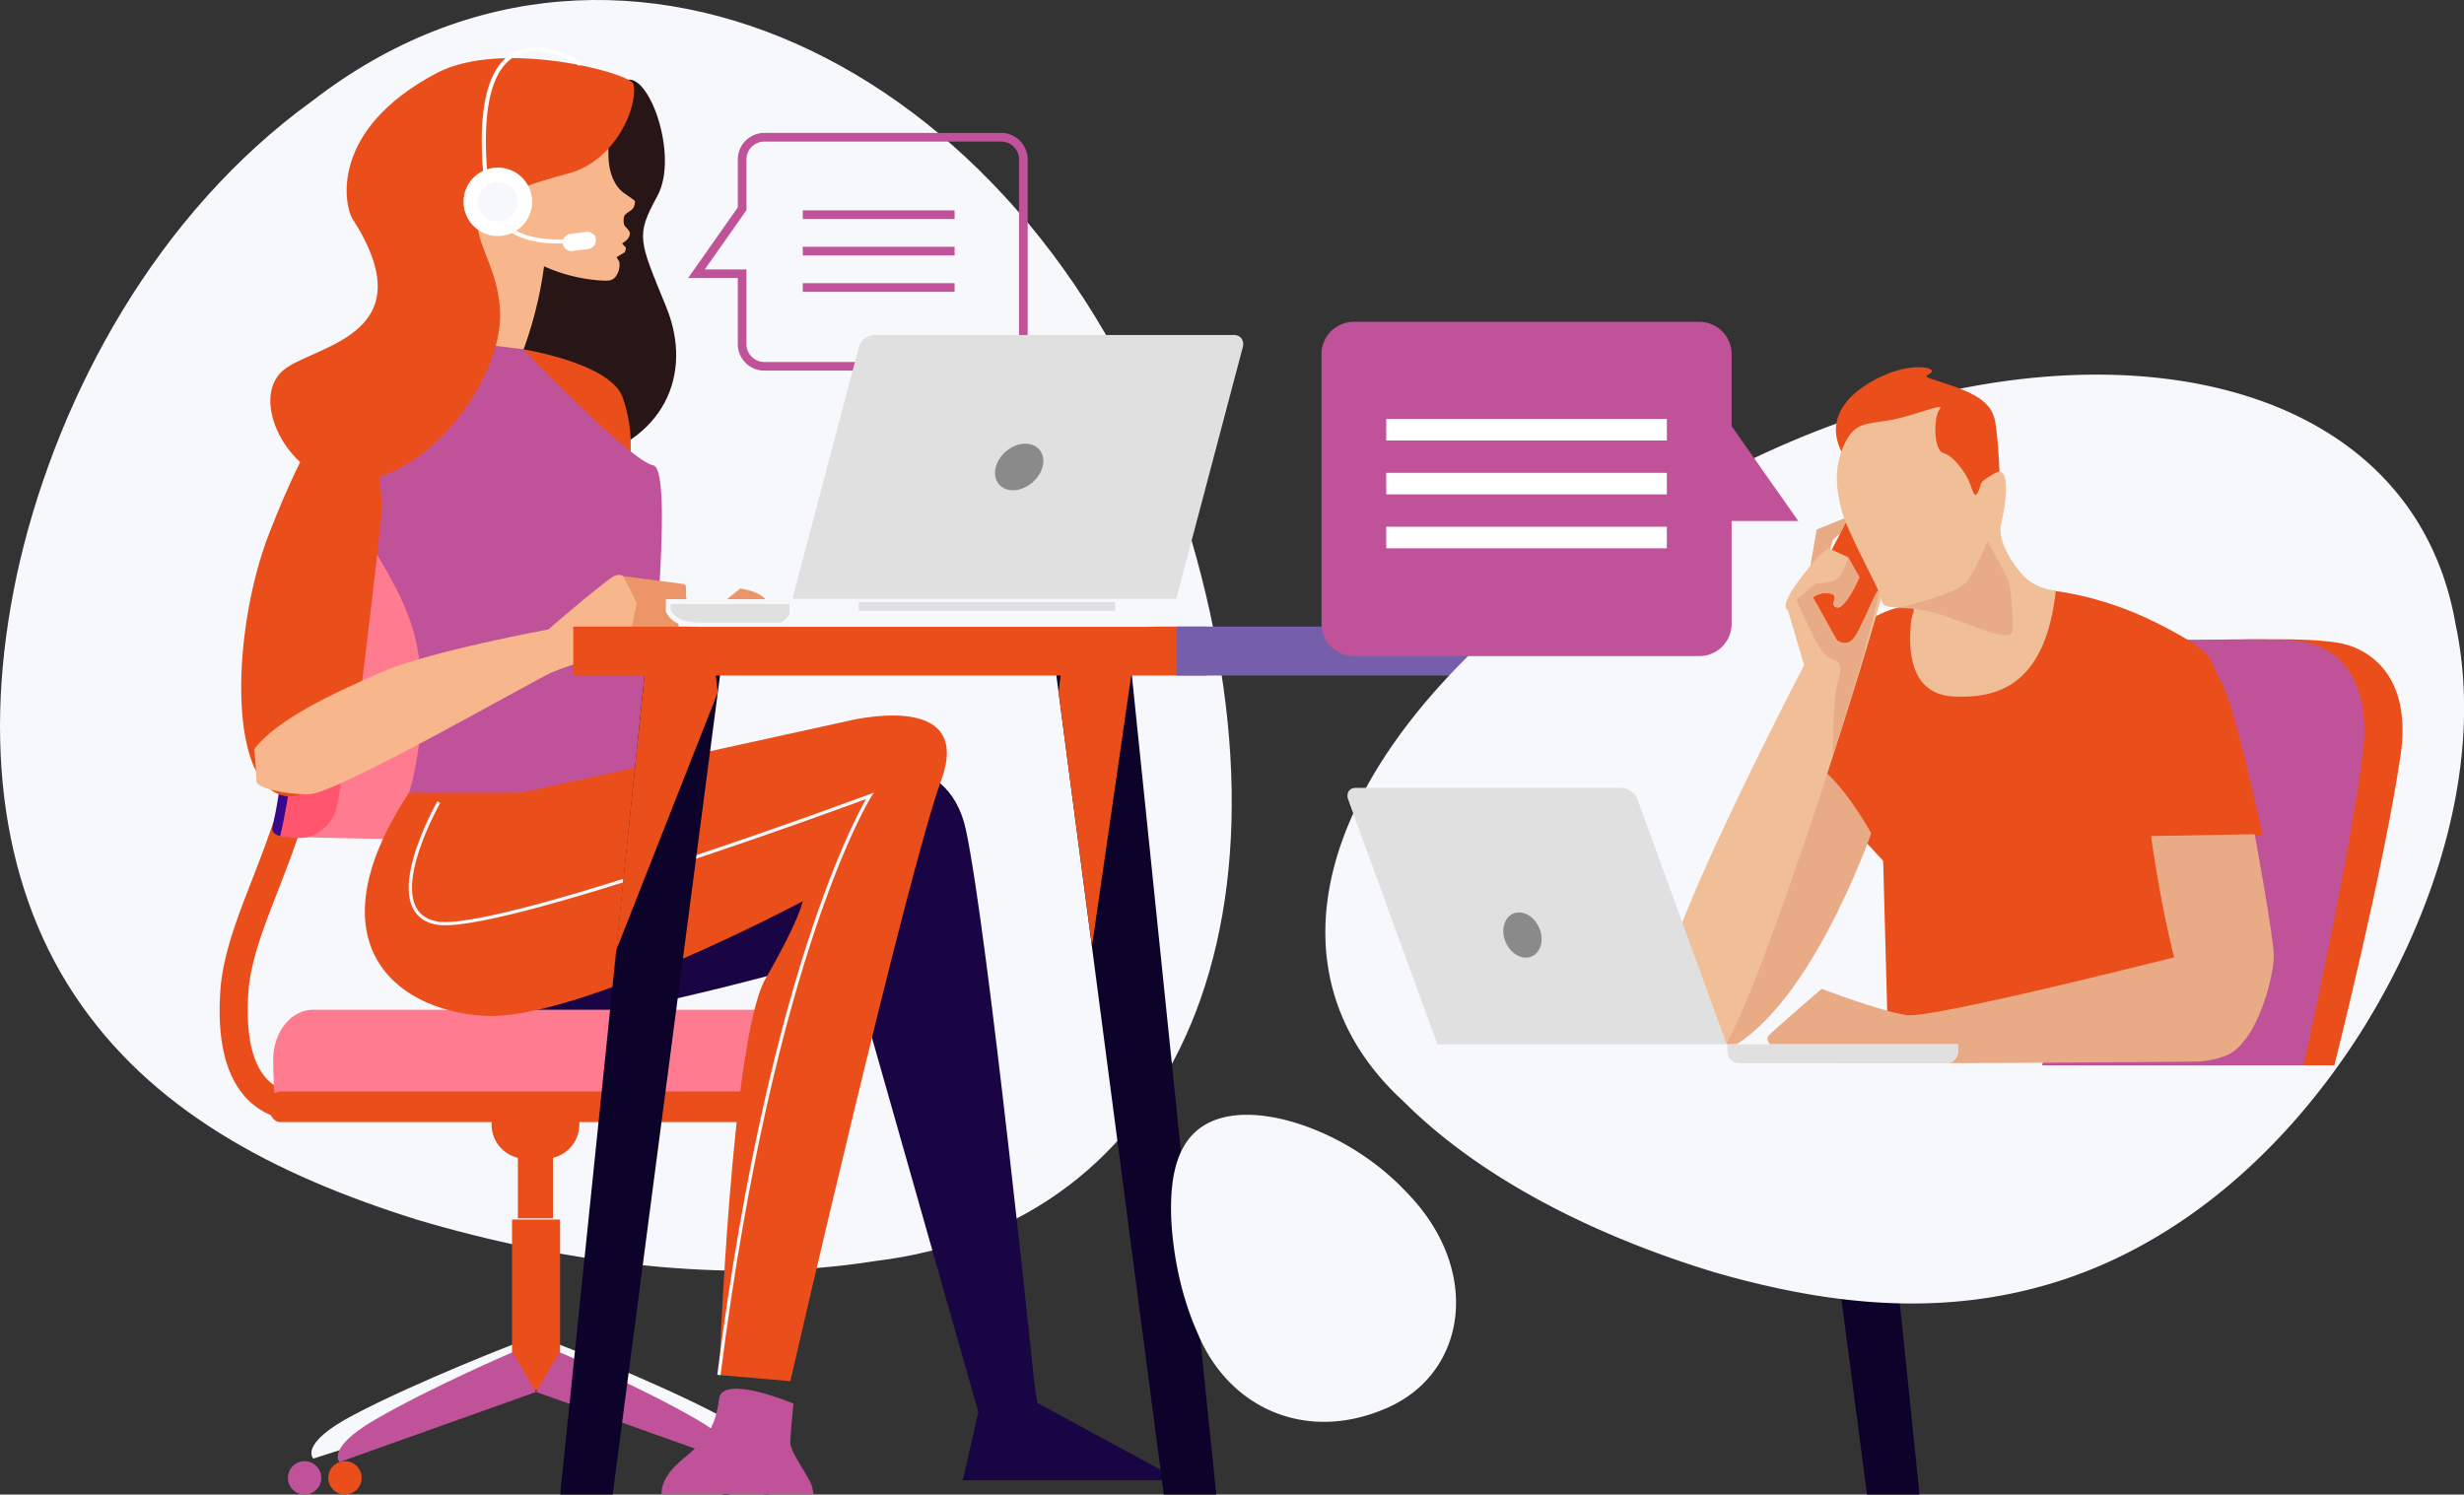<svg xmlns="http://www.w3.org/2000/svg" width="544" height="330" fill="none" viewBox="0 0 544 330"><rect x="0" y="0" width="544" height="330" fill="#333333" stroke="none"/><g clip-path="url(#clip0)"><path fill="#F7F8FB" d="M68.953 22.28C34.447 47.226 13.205 86.982 4.493 123.493c-8.674 37.038-4.804 70.837 11.847 96.056 16.784 25.46 43.989 39.829 75.75 49.766 31.692 9.419 67.946 14.409 101.198 9.118 66.001-7.949 97.559-75.611 66.83-168.649-30.374-92.649-121.902-141.06-191.165-87.506z"/><path fill="#281617" d="M138.014 17.802c-5.193 2.495-19.785 10.005-29.989 21.845-10.204 11.84-15.387 17.605-6.758 30.426 8.629 12.822-16.843 13.768-3.544 20.376 15.402 7.654 19.252 13.699 29.949 11.377 18.863-4.088 25.497-19.09 19.44-33.987-6.057-14.897-6.842-15.646-1.974-24.577 4.867-8.93-2.029-27.926-7.124-25.46z"/><path fill="#F7B68B" d="M102.165 51.305s-3.855 26.234-17.51 27.072c-3.97.275-7.957.235-11.921-.118 0 0 40.889 36.827 49.113 25.687 3.91-5.291-11.936-12.013-6.768-25.406 9.794-25.361 7.38-57.405-12.914-27.235z"/><path fill="#F7B68B" d="M116.763 39.889c-3.702 2.466-7.37 4.438-11.423 4.754 8.851 17.594 28.449 17.432 29.041 17.303a2.298 2.298 0 0 0 1.827-1.326c.482-.813.67-1.767.533-2.702-.163-.533-.721-1.07-.548-1.174l1.639-.986c.291-.178.37-1.1.37-1.1a7.926 7.926 0 0 1-.859-.912c1.52-.903 1.678-1.706 1.733-2.14.054-.434-.528-1.07-1.032-1.598-.503-.528-.385-1.84-.207-2.342.177-.503 1.708-1.248 1.974-1.731.267-.484.494-1.406.311-1.603-.182-.197-.957-.725-2.419-1.755-1.461-1.031-3.376-3.694-3.366-8.453.01-4.758-1.131-4.507-2.054-6.657-2.355-5.488-7.133 6.86-15.52 12.422z"/><path fill="#190444" d="M124.281 181.209l64.337-11.623s20.536-5.474 24.643 13.674c4.783 22.314 15.056 121.704 15.056 121.704l.686 4.788 31.485 17.092h-47.913l3.421-15.04-28.745-101.19s-49.281 14.36-65.71 14.36c-16.429 0-28.75-6.154-28.75-8.876 0-2.722 19.85-36.26 31.49-34.889z"/><path fill="#EA4E1B" d="M66.312 247.495a16.244 16.244 0 0 1-10.732-3.876c-5.396-4.685-7.726-13.023-6.94-24.765.527-7.924 3.652-15.947 6.955-24.449 5.573-14.301 11.877-30.5 8.58-51.931l6.125-.942c3.55 23.074-3.366 40.841-8.92 55.117-3.268 8.383-6.091 15.642-6.555 22.615-.632 9.527.987 16.312 4.768 19.626 3.56 3.146 8.007 2.337 8.195 2.303l1.244 6.07a14.68 14.68 0 0 1-2.72.232z"/><path fill="#F7F8FB" d="M113.85 296.63l6.038 9.202-50.718 16.229s-3.386-3.235 9.059-9.735c14.488-7.574 35.621-15.696 35.621-15.696z"/><path fill="#F7F8FB" d="M122.854 296.63l-6.037 9.202 50.717 16.229s3.387-3.235-9.058-9.735c-14.489-7.574-35.622-15.696-35.622-15.696z"/><path fill="#EA4E1B" d="M123.649 269.272H113.05v37.689h10.599v-37.689z"/><path fill="#C05299" d="M113.174 298.573l5.164 8.778-43.412 15.484s-2.897-3.087 7.75-9.291c12.406-7.229 30.498-14.971 30.498-14.971zm10.366 0l-5.163 8.778 43.411 15.484s2.898-3.087-7.75-9.291c-12.415-7.229-30.498-14.971-30.498-14.971z"/><path fill="#EA4E1B" d="M79.843 326.326a3.674 3.674 0 0 1-2.28 3.392 3.686 3.686 0 0 1-5.015-2.688 3.675 3.675 0 0 1 1.567-3.773 3.684 3.684 0 0 1 5.728 3.069z"/><path fill="#001F46" d="M163.96 326.326a3.682 3.682 0 0 1-4.41 3.608 3.691 3.691 0 0 1-2.895-2.896 3.687 3.687 0 1 1 7.305-.712z"/><path fill="#C05299" d="M70.928 326.326a3.674 3.674 0 0 1-2.28 3.392 3.686 3.686 0 0 1-5.015-2.688 3.675 3.675 0 0 1 1.567-3.773 3.684 3.684 0 0 1 5.728 3.069z"/><path fill="#367082" d="M172.871 326.326a3.67 3.67 0 0 1-2.279 3.383 3.681 3.681 0 0 1-5.006-2.683 3.672 3.672 0 0 1 1.562-3.768 3.686 3.686 0 0 1 3.452-.339 3.673 3.673 0 0 1 2.271 3.407z"/><path fill="#EA4E1B" d="M122.089 255.459h-7.75v13.556h7.75v-13.556z"/><path fill="#EA4E1B" d="M127.904 248.299c0 2.001-.795 3.92-2.212 5.335a7.555 7.555 0 0 1-5.34 2.21h-4.265a7.562 7.562 0 0 1-5.343-2.21 7.545 7.545 0 0 1 2.449-12.315 7.58 7.58 0 0 1 2.894-.575h4.265a7.574 7.574 0 0 1 5.344 2.213 7.553 7.553 0 0 1 2.208 5.342z"/><path fill="#FF7C90" d="M175.833 241.39c.182-.887.286-6.46.286-7.397 0-6.1-3.949-11.041-8.812-11.041H69.121c-4.863 0-8.812 4.931-8.812 11.041 0 .957.109 6.529.296 7.397h115.228z"/><path fill="#EA4E1B" d="M59.406 244.378c0 1.869 1.086 3.383 2.438 3.383H174.59c1.352 0 2.438-1.514 2.438-3.383 0-1.864-1.086-3.377-2.438-3.377H61.835c-1.353 0-2.439 1.513-2.439 3.377h.01z"/><path fill="#FF7C90" d="M64.9 184.755c2.424.177 17.816.448 20.467.493 16.848.202 31.356-2.959 32.166-7.101a143.438 143.438 0 0 0 .434-52.124c-.721-4.142-15.446-7.298-32.65-7.091-2.7.035-18.413.306-20.881.493a140.89 140.89 0 0 1 .464 65.33z"/><path fill="#37078C" d="M62.585 119.41c-1.886 0-3.2.918-2.962 1.998a140.703 140.703 0 0 1 .528 61.359c-.242 1.085 1.066 1.973 2.908 1.997 1.846.03 3.554-.838 3.786-1.923a140.842 140.842 0 0 0-.4-61.507c-.252-1.09-1.975-1.948-3.885-1.924h.025z"/><path fill="#FF556F" d="M61.835 184.725c1.474.174 2.957.272 4.442.291 3.673.044 7.454-3.191 8.185-7.264a141.073 141.073 0 0 0-.242-51.334c-.76-4.078-4.635-7.308-8.392-7.264a42.791 42.791 0 0 0-4.497.301 140.766 140.766 0 0 1 .504 65.27z"/><path fill="#EC9568" d="M114.062 169.985l49.365-40.031s9.439 1.035 5.006 7.056-33.702 41.373-33.702 41.373-29.865 13.552-20.669-8.398z"/><path fill="#C05299" d="M175.176 309.92s-.686 6.667-.686 8.718c0 2.052 4.442 7.89 4.793 9.572l.341 1.711h-33.539s-.686-3.417 4.793-7.86c5.48-4.443 7.183-7.525 7.869-13.167.686-5.641 16.429 1.026 16.429 1.026z"/><path fill="#EA4E1B" d="M115.445 77.11s19.509 3.077 22.076 10.765c2.567 7.688 1.54 12.328 1.54 15.898 0 3.571-24.643-12.82-23.616-26.663z"/><path fill="#C05299" d="M94.415 74.546l21.045 2.564s23.616 24.612 28.75 25.643c5.134 1.03-1.782 57.202-.494 64.787.681 4.102-18.482 5.981-28.75 7.52-10.268 1.538-24.638 0-24.638 0s5.134-16.411 1.54-33.331c-3.594-16.919-19.509-29.745-15.915-41.541 3.594-11.795-6.714-11.8 18.462-25.642z"/><path fill="#EA4E1B" d="M79.512 88.388s5.647 15.898 4.62 26.136c-1.026 10.237-4.107 35.381-4.107 35.381s-6.16 29.233-17.969 25.643c-11.808-3.59-10.78-36.92-2.566-57.947 8.214-21.027 16.428-34.337 20.022-29.213z"/><path fill="#F7B68B" d="M56.143 165.395s.493 5.892.493 7.175c0 1.282 5.643 2.82 11.547 2.82 5.904 0 49.537-25.125 53.644-26.92 4.108-1.795 13.605-4.359 15.916-4.615 2.31-.257 4.107-6.667 2.823-10.77-.849-2.712-1.698-5.094-2.991-5.868-.667-.4-1.442-.38-2.399.227-2.824 1.795-14.119 11.539-14.119 11.539s-26.435 4.872-36.96 9.487c-10.524 4.616-22.825 10.257-27.954 16.925z"/><path fill="#EC9568" d="M151.111 128.982l-13.516-1.765 2.991 5.868-1.797 8.975 7.445 1.282s1.026-1.282-.257-1.795c-1.284-.513-3.081-1.282-3.081-1.282s3.594-.493 5.134-.769c1.541-.277 1.797-.77 1.797-1.539 0-.769-1.54-1.282-1.54-1.282s2.824-1.026 3.08-1.795c.257-.769.771-1.795.257-2.564-.513-.77.257-2.821-.513-3.334z"/><path fill="#EA4E1B" d="M90.293 175.055h24.639l71.633-15.726s28.75-7.52 21.227 12.989c-7.524 20.509-33.302 132.651-33.302 132.651l-15.742-1.366s2.739-74.526 10.268-87.52c7.528-12.994 8.214-17.092 8.214-17.092s-49.967 26.664-70.503 25.298c-20.536-1.366-37.655-17.097-16.434-49.234z"/><path stroke="#F7F8FB" stroke-miterlimit="10" stroke-width=".73" d="M96.883 177.106s-13.689 23.932-.681 26.664c13.008 2.731 95.822-28.03 95.822-28.03s-21.429 34.184-33.302 127.858"/><path fill="#0D0229" d="M412.201 330h11.591l-19.124-185.642h-16.804L412.201 330z"/><path fill="#EA4E1B" d="M388.985 152.884l7.37 56.024 8.743-60.378-.43-4.172h-14.686l-.997 8.526z"/><path fill="#0D0229" d="M256.939 330h11.586l-19.124-185.642h-16.799L256.939 330z"/><path fill="#EA4E1B" d="M233.723 152.884l7.365 56.024 8.747-60.378-.434-4.172h-14.686l-.992 8.526z"/><path fill="#0D0229" d="M135.265 330h-11.591l19.118-185.642h16.804L135.265 330z"/><path fill="#EA4E1B" d="M158.476 152.884l-22.491 57.089 6.378-61.443.43-4.172h14.686l.997 8.526z"/><path fill="#EA4E1B" d="M266.293 138.351H126.571v10.81h139.722v-10.81z"/><path fill="#755FAA" d="M418.485 138.351H259.832v10.81h158.653v-10.81z"/><path fill="#EA4E1B" d="M139.831 18.537c-.563-2.397-28.982-9.996-43.362-2.431-24.14 12.707-20.343 29.587-18.65 32.206 16.157 25.149-7.217 27.767-14.642 32.945-8.392 5.844-.39 22.462 10.268 24.617 18.759 3.802 37.74-21.564 36.96-37.226-.864-17.392-17.125-21.786 15.056-30.342 10.421-2.752 15.53-14.818 14.37-19.77z"/><path fill="#fff" d="M102.393 43.642a7.563 7.563 0 0 0 8.092 8.453 7.558 7.558 0 0 0 .3-15.046 7.574 7.574 0 0 0-5.559 1.566 7.559 7.559 0 0 0-2.833 5.027z"/><path stroke="#fff" stroke-miterlimit="10" stroke-width=".9" d="M131.399 52.32s-22.071 5.874-23.942-10.848c-4.981-44.569 20.733-27.28 20.733-27.28"/><path fill="#fff" d="M126.404 55.427l3.495-.458a1.91 1.91 0 0 0 1.643-2.136 1.916 1.916 0 0 0-2.142-1.642l-3.495.459a1.91 1.91 0 0 0-1.644 2.135 1.91 1.91 0 0 0 2.143 1.642z"/><path fill="#F7F8FB" d="M105.567 44.026a4.355 4.355 0 0 0 2.191 4.319 4.371 4.371 0 0 0 4.833-.368 4.35 4.35 0 0 0 1.512-4.6 4.354 4.354 0 0 0-3.674-3.158 4.37 4.37 0 0 0-4.332 2.189 4.34 4.34 0 0 0-.53 1.618zm204.785 219.037c-8.091-8.551-18.364-13.768-26.954-15.869-8.708-2.086-15.732-1.06-19.904 3.137-4.171 4.196-5.217 11.036-4.901 18.97.424 7.89 2.162 16.959 5.894 25.238 6.856 16.431 23.976 24.163 41.762 16.323 17.712-7.742 21.094-30.643 4.103-47.799zm231.801-125.136c6.418 30.209-4.442 63.9-21.078 90.218-17.002 26.629-39.843 45.885-65.443 54.372-25.853 8.565-51.473 5.809-77.246-1.637-25.428-7.742-51.009-20.174-68.519-37.69-36.273-33.173-15.001-88.546 60.398-132.966 74.897-44.313 161.142-35.081 171.888 27.703z"/><path fill="#EA4E1B" d="M466.685 159.876s2.251-18.556 16.606-18.556c15.205 0 24.495-.646 32.65.567 7.045 1.041 16.606 7.308 14.074 24.74-3.658 25.15-14.637 68.604-14.637 68.604h-64.455L464.715 170l1.97-10.124z"/><path fill="#C05299" d="M465.012 159.876s2.014-18.556 14.844-18.556c13.585 0 21.888-.646 29.179.567 6.299 1.041 14.844 7.308 12.578 24.74-3.268 25.15-13.081 68.604-13.081 68.604h-57.609L463.264 170l1.748-10.124z"/><path fill="#E9AB86" d="M399.406 126.64l1.663-9.72 6.862-2.766a4.886 4.886 0 0 1-1.594 3.6l-1.664 1.385-1.664 5.819-3.603 1.682z"/><path fill="#EA4E1B" d="M451.263 130.235s11.646.552 25.236 7.48c13.59 6.929 10.816 7.476 13.866 12.743 3.051 5.266 9.152 33.799 9.152 33.799l-24.406 1.938 9.706 41.827-67.941 3.323-1.111-41.274s-13.585-15.238-16.917-14.405c-3.332.834-2.77-41.274 26.069-42.384 28.839-1.109 26.346-3.047 26.346-3.047z"/><path fill="#EA4E1B" d="M397.944 133.701l9.602 10.415 13.985-25.144-12.282-6.815-11.305 21.544z"/><path fill="#E9AB86" d="M413.129 183.985s-14.281 41.137-33.691 48.618c-19.411 7.48 11.092-60.803 17.193-64.131 6.102-3.329 16.498 15.513 16.498 15.513zm61.775.622s3.258 23.754 7.696 35.11c4.438 11.357 5.667 16.683 11.438 11.633 4.99-4.359 7.972-16.066 7.972-20.218 0-4.152-4.226-26.944-4.226-26.944l-22.88.419z"/><path fill="#E9AB86" d="M485.384 210.022s-58.517 14.957-64.337 14.128c-5.82-.828-18.857-5.818-18.857-5.818s-9.987 8.59-11.651 10.252c-1.663 1.661 3.328 4.985 7.213 5.814 3.885.828 87.074 0 87.074 0s16.088 0 9.429-13.019c-6.659-13.018-8.871-11.357-8.871-11.357z"/><path fill="#EA4E1B" d="M441.558 106.969s-.281-9.971-1.11-14.128c-.83-4.157-4.715-6.095-10.54-8.033-5.825-1.938-4.99-1.386-3.603-2.495 1.387-1.11-3.604-2.215-9.705.276-6.102 2.49-15.797 8.876-8.886 19.118 6.911 10.242 33.01 16.066 33.844 5.262z"/><path fill="#F0BF97" d="M453.895 130.378s-4.572-.138-7.622-3.738c-3.051-3.6-5.272-8.038-4.443-11.086.829-3.047 2.468-13.314-1.387-11.08-3.856 2.234-2.775 1.943-3.604 3.881-.829 1.938-1.111.552-1.945-1.662-.834-2.214-3.604-6.095-5.82-6.648-2.216-.552-2.221-8.033-.834-9.7 1.387-1.666-6.102 1.667-11.354 2.496-5.253.828-7.489.552-9.705 5.262-2.217 4.709-1.945 9.699-.558 14.685 1.387 4.985 7.489 15.78 8.323 18.28.834 2.5.276 3.048 4.714 3.048 4.438 0 2.468.281 2.217 3.604-.252 3.324-1.388 15.514 9.428 16.066 10.816.553 20.373-3.461 22.59-23.408z"/><path fill="#F0BF97" d="M415.78 129.963c0 2.767-26.539 88.793-35.493 101.806-4.577 6.648-11.512-7.204-12.065-16.623-.553-9.419 30.088-68.288 30.088-68.288l-3.604-12.185s-2.222-.276 2.769-6.929c4.991-6.652 6.383-6.647 6.383-6.647l4.157 1.938 2.498 4.438s-3.11 7.185-4.991 6.647c-1.881-.537.829-2.49-1.387-3.047a4.708 4.708 0 0 0-3.885.833l5.272 9.419s2.468 2.214 4.443-1.386c1.974-3.599 5.815-12.17 5.815-9.976z"/><path fill="#E9AB86" d="M405.507 134.115c-1.945-.552.829-2.49-1.387-3.047a4.704 4.704 0 0 0-3.885.833l5.272 9.419s2.468 2.214 4.443-1.386c1.974-3.599 4.852-11.342 4.852-9.142 0 1.178-3.835 16.589-10.109 35.825-.06-5.858.187-13.265 1.1-16.154 1.664-5.267-.834-4.157-2.774-5.819s-6.378-12.19-6.378-12.19l4.162-3.6a17.843 17.843 0 0 0 3.88-.552c2.216-.558 3.327-5.267 3.327-5.267l2.498 4.438s-3.12 7.2-5.001 6.642z"/><path fill="#E0E0E0" d="M299.333 173.96h58.641a4.133 4.133 0 0 1 3.574 2.619l19.795 54.327H317.46l-19.795-54.318c-.528-1.454.217-2.628 1.668-2.628z"/><path fill="#F7F8FB" d="M432.268 230.586v1.607a2.576 2.576 0 0 1-2.577 2.574H319.543a2.576 2.576 0 0 1-2.577-2.574v-1.607h115.302z"/><path fill="#E0E0E0" d="M381.377 232.193v-1.607h50.891v1.607a2.576 2.576 0 0 1-2.577 2.574h-45.737a2.576 2.576 0 0 1-2.577-2.574z"/><path fill="#8A8A8A" d="M339.812 204.84c1.146 2.598.425 5.424-1.609 6.331-2.034.908-4.616-.493-5.761-3.096-1.145-2.604-.424-5.425 1.614-6.332 2.039-.908 4.611.488 5.756 3.097z"/><path fill="#E9AB86" d="M438.784 119.435s-2.775 7.205-4.991 9.419c-2.217 2.214-11.092 4.438-14.143 5.262-3.051.823.829-.829 8.041 1.385 7.212 2.214 16.636 6.929 16.636 3.6s-.138-9.414-1.244-11.633c-1.106-2.219-4.299-8.033-4.299-8.033z"/><path fill="#C05299" d="M382.306 137.73c0 1.894-.753 3.71-2.094 5.049a7.152 7.152 0 0 1-5.054 2.092h-76.249a7.16 7.16 0 0 1-5.058-2.09 7.147 7.147 0 0 1-2.095-5.051V78.22a7.141 7.141 0 0 1 7.153-7.16h76.249c1.895 0 3.714.752 5.054 2.09a7.135 7.135 0 0 1 2.094 5.05v15.888l14.715 20.948h-14.715v22.694z"/><path fill="#fff" d="M368.005 92.5h-61.953v4.764h61.953v-4.763zm0 11.905h-61.953v4.758h61.953v-4.758zm0 11.899h-61.953v4.763h61.953v-4.763z"/><path stroke="#C05299" stroke-miterlimit="10" stroke-width="1.91" d="M163.852 75.99a4.895 4.895 0 0 0 4.902 4.892h52.277a4.903 4.903 0 0 0 3.466-1.43 4.895 4.895 0 0 0 1.436-3.46V35.198a4.883 4.883 0 0 0-1.434-3.464 4.905 4.905 0 0 0-3.468-1.432h-52.277a4.905 4.905 0 0 0-3.468 1.432 4.893 4.893 0 0 0-1.434 3.464v10.894l-10.09 14.35h10.09V75.99zm13.387-28.58h33.519m-33.519 8.037h33.519m-33.519 8.033h33.519"/><path fill="#F7F8FB" d="M147.028 135.121l-.049-.083.049-2.732h113.223v2.815l-.286.494c-1.457 2.372-4.068 2.796-7.059 2.796h-98.533c-2.991 0-5.598-.424-7.054-2.796l-.291-.494z"/><path fill="#E0E0E0" d="M174.312 135.585a.095.095 0 0 1 .008.037.095.095 0 0 1-.008.037l-.281.414a4.633 4.633 0 0 1-1.654 1.391h-17.219c-2.873 0-5.385-.345-6.782-2.259l-.272-.419a.912.912 0 0 1-.054-.069l.029-1.341h26.233v2.209zm71.861-2.653h-56.577v1.933h56.577v-1.933zm-71.229-.725l14.676-55.58a3.704 3.704 0 0 1 3.362-2.658h79.433c1.481 0 2.344 1.188 1.974 2.658l-14.696 55.58h-84.749z"/><path fill="#8A8A8A" d="M219.861 103.113c-.745 2.835.953 5.138 3.786 5.138 2.834 0 5.751-2.328 6.521-5.138.771-2.811-.947-5.144-3.791-5.144-2.843 0-5.766 2.279-6.516 5.144z"/></g><defs><clipPath id="clip0"><path fill="#fff" d="M0 0h544v330H0z"/></clipPath></defs></svg>